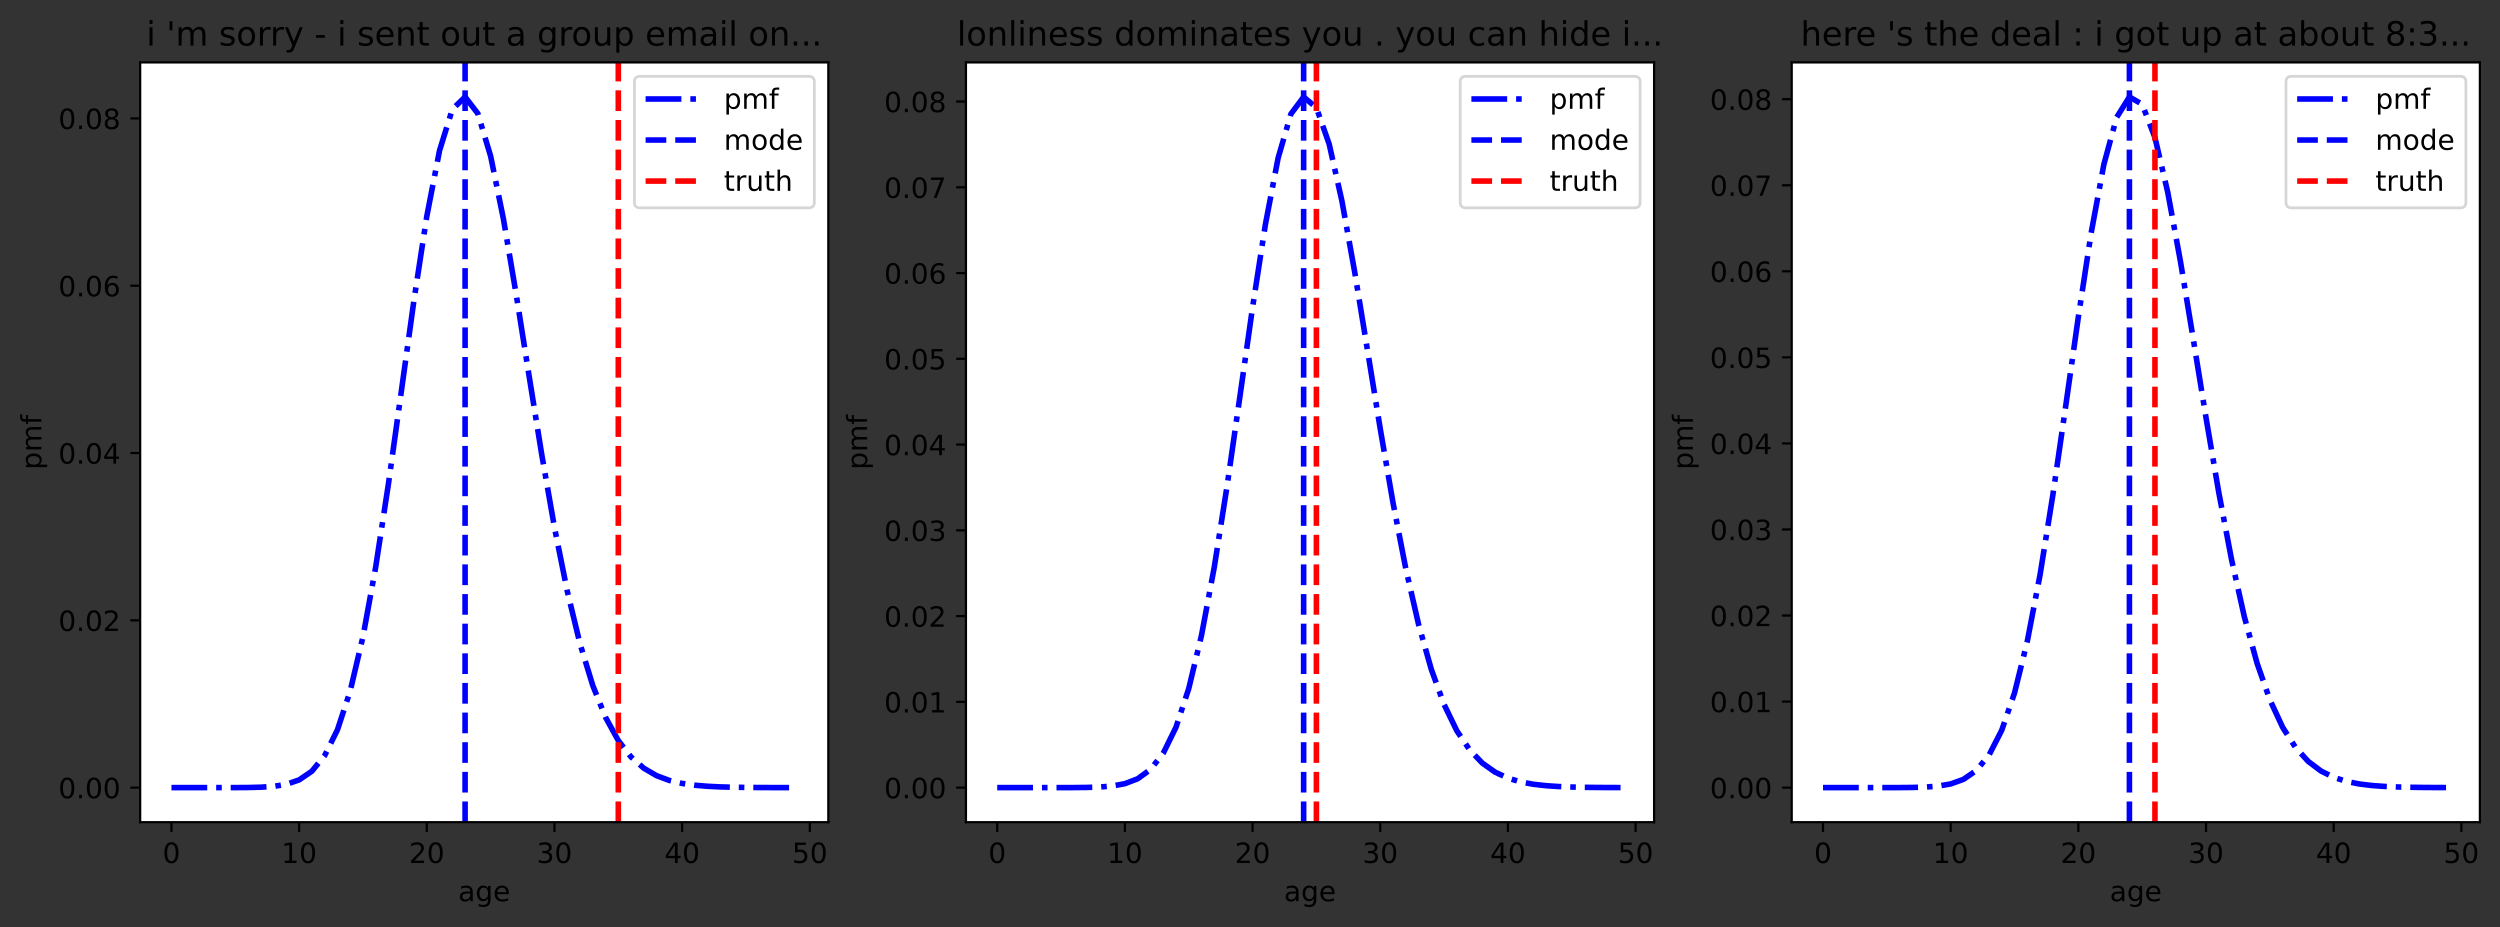 <?xml version="1.0" encoding="utf-8" standalone="no"?>
<!DOCTYPE svg PUBLIC "-//W3C//DTD SVG 1.1//EN"
  "http://www.w3.org/Graphics/SVG/1.1/DTD/svg11.dtd">
<!-- Created with matplotlib (https://matplotlib.org/) -->
<svg height="331.674pt" version="1.1" viewBox="0 0 894.344 331.674" width="894.344pt" xmlns="http://www.w3.org/2000/svg" xmlns:xlink="http://www.w3.org/1999/xlink">
 <rect x="0" y="0" width="894.344" height="331.674" fill="#333333" stroke="none"/>
 <defs>
  <style type="text/css">*{stroke-linecap:butt;stroke-linejoin:round;}</style>
 </defs>
 <g id="figure_1">
  <g id="patch_1">
   <path d="M 0 331.674 
L 894.344 331.674 
L 894.344 0 
L 0 0 
z
" style="fill:none;"/>
  </g>
  <g id="axes_1">
   <g id="patch_2">
    <path d="M 50.144 294.118 
L 296.32 294.118 
L 296.32 22.318 
L 50.144 22.318 
z
" style="fill:#ffffff;"/>
   </g>
   <g id="matplotlib.axis_1">
    <g id="xtick_1">
     <g id="line2d_1">
      <defs>
       <path d="M 0 0 
L 0 3.5 
" id="mcc0b5fa1da" style="stroke:#000000;stroke-width:0.8;"/>
      </defs>
      <g>
       <use style="stroke:#000000;stroke-width:0.8;" x="61.334" xlink:href="#mcc0b5fa1da" y="294.118"/>
      </g>
     </g>
     <g id="text_1">
      <!-- 0 -->
      <g transform="translate(58.152 308.717)scale(0.1 -0.1)">
       <defs>
        <path d="M 31.781 66.406 
Q 24.172 66.406 20.328 58.906 
Q 16.5 51.422 16.5 36.375 
Q 16.5 21.391 20.328 13.891 
Q 24.172 6.391 31.781 6.391 
Q 39.453 6.391 43.281 13.891 
Q 47.125 21.391 47.125 36.375 
Q 47.125 51.422 43.281 58.906 
Q 39.453 66.406 31.781 66.406 
z
M 31.781 74.219 
Q 44.047 74.219 50.516 64.516 
Q 56.984 54.828 56.984 36.375 
Q 56.984 17.969 50.516 8.266 
Q 44.047 -1.422 31.781 -1.422 
Q 19.531 -1.422 13.062 8.266 
Q 6.594 17.969 6.594 36.375 
Q 6.594 54.828 13.062 64.516 
Q 19.531 74.219 31.781 74.219 
z
" id="DejaVuSans-48"/>
       </defs>
       <use xlink:href="#DejaVuSans-48"/>
      </g>
     </g>
    </g>
    <g id="xtick_2">
     <g id="line2d_2">
      <g>
       <use style="stroke:#000000;stroke-width:0.8;" x="107.006" xlink:href="#mcc0b5fa1da" y="294.118"/>
      </g>
     </g>
     <g id="text_2">
      <!-- 10 -->
      <g transform="translate(100.644 308.717)scale(0.1 -0.1)">
       <defs>
        <path d="M 12.406 8.297 
L 28.516 8.297 
L 28.516 63.922 
L 10.984 60.406 
L 10.984 69.391 
L 28.422 72.906 
L 38.281 72.906 
L 38.281 8.297 
L 54.391 8.297 
L 54.391 0 
L 12.406 0 
z
" id="DejaVuSans-49"/>
       </defs>
       <use xlink:href="#DejaVuSans-49"/>
       <use x="63.623" xlink:href="#DejaVuSans-48"/>
      </g>
     </g>
    </g>
    <g id="xtick_3">
     <g id="line2d_3">
      <g>
       <use style="stroke:#000000;stroke-width:0.8;" x="152.679" xlink:href="#mcc0b5fa1da" y="294.118"/>
      </g>
     </g>
     <g id="text_3">
      <!-- 20 -->
      <g transform="translate(146.317 308.717)scale(0.1 -0.1)">
       <defs>
        <path d="M 19.188 8.297 
L 53.609 8.297 
L 53.609 0 
L 7.328 0 
L 7.328 8.297 
Q 12.938 14.109 22.625 23.891 
Q 32.328 33.688 34.812 36.531 
Q 39.547 41.844 41.422 45.531 
Q 43.312 49.219 43.312 52.781 
Q 43.312 58.594 39.234 62.25 
Q 35.156 65.922 28.609 65.922 
Q 23.969 65.922 18.812 64.312 
Q 13.672 62.703 7.812 59.422 
L 7.812 69.391 
Q 13.766 71.781 18.938 73 
Q 24.125 74.219 28.422 74.219 
Q 39.75 74.219 46.484 68.547 
Q 53.219 62.891 53.219 53.422 
Q 53.219 48.922 51.531 44.891 
Q 49.859 40.875 45.406 35.406 
Q 44.188 33.984 37.641 27.219 
Q 31.109 20.453 19.188 8.297 
z
" id="DejaVuSans-50"/>
       </defs>
       <use xlink:href="#DejaVuSans-50"/>
       <use x="63.623" xlink:href="#DejaVuSans-48"/>
      </g>
     </g>
    </g>
    <g id="xtick_4">
     <g id="line2d_4">
      <g>
       <use style="stroke:#000000;stroke-width:0.8;" x="198.352" xlink:href="#mcc0b5fa1da" y="294.118"/>
      </g>
     </g>
     <g id="text_4">
      <!-- 30 -->
      <g transform="translate(191.99 308.717)scale(0.1 -0.1)">
       <defs>
        <path d="M 40.578 39.312 
Q 47.656 37.797 51.625 33 
Q 55.609 28.219 55.609 21.188 
Q 55.609 10.406 48.188 4.484 
Q 40.766 -1.422 27.094 -1.422 
Q 22.516 -1.422 17.656 -0.516 
Q 12.797 0.391 7.625 2.203 
L 7.625 11.719 
Q 11.719 9.328 16.594 8.109 
Q 21.484 6.891 26.812 6.891 
Q 36.078 6.891 40.938 10.547 
Q 45.797 14.203 45.797 21.188 
Q 45.797 27.641 41.281 31.266 
Q 36.766 34.906 28.719 34.906 
L 20.219 34.906 
L 20.219 43.016 
L 29.109 43.016 
Q 36.375 43.016 40.234 45.922 
Q 44.094 48.828 44.094 54.297 
Q 44.094 59.906 40.109 62.906 
Q 36.141 65.922 28.719 65.922 
Q 24.656 65.922 20.016 65.031 
Q 15.375 64.156 9.812 62.312 
L 9.812 71.094 
Q 15.438 72.656 20.344 73.438 
Q 25.25 74.219 29.594 74.219 
Q 40.828 74.219 47.359 69.109 
Q 53.906 64.016 53.906 55.328 
Q 53.906 49.266 50.438 45.094 
Q 46.969 40.922 40.578 39.312 
z
" id="DejaVuSans-51"/>
       </defs>
       <use xlink:href="#DejaVuSans-51"/>
       <use x="63.623" xlink:href="#DejaVuSans-48"/>
      </g>
     </g>
    </g>
    <g id="xtick_5">
     <g id="line2d_5">
      <g>
       <use style="stroke:#000000;stroke-width:0.8;" x="244.025" xlink:href="#mcc0b5fa1da" y="294.118"/>
      </g>
     </g>
     <g id="text_5">
      <!-- 40 -->
      <g transform="translate(237.662 308.717)scale(0.1 -0.1)">
       <defs>
        <path d="M 37.797 64.312 
L 12.891 25.391 
L 37.797 25.391 
z
M 35.203 72.906 
L 47.609 72.906 
L 47.609 25.391 
L 58.016 25.391 
L 58.016 17.188 
L 47.609 17.188 
L 47.609 0 
L 37.797 0 
L 37.797 17.188 
L 4.891 17.188 
L 4.891 26.703 
z
" id="DejaVuSans-52"/>
       </defs>
       <use xlink:href="#DejaVuSans-52"/>
       <use x="63.623" xlink:href="#DejaVuSans-48"/>
      </g>
     </g>
    </g>
    <g id="xtick_6">
     <g id="line2d_6">
      <g>
       <use style="stroke:#000000;stroke-width:0.8;" x="289.698" xlink:href="#mcc0b5fa1da" y="294.118"/>
      </g>
     </g>
     <g id="text_6">
      <!-- 50 -->
      <g transform="translate(283.335 308.717)scale(0.1 -0.1)">
       <defs>
        <path d="M 10.797 72.906 
L 49.516 72.906 
L 49.516 64.594 
L 19.828 64.594 
L 19.828 46.734 
Q 21.969 47.469 24.109 47.828 
Q 26.266 48.188 28.422 48.188 
Q 40.625 48.188 47.75 41.5 
Q 54.891 34.812 54.891 23.391 
Q 54.891 11.625 47.562 5.094 
Q 40.234 -1.422 26.906 -1.422 
Q 22.312 -1.422 17.547 -0.641 
Q 12.797 0.141 7.719 1.703 
L 7.719 11.625 
Q 12.109 9.234 16.797 8.062 
Q 21.484 6.891 26.703 6.891 
Q 35.156 6.891 40.078 11.328 
Q 45.016 15.766 45.016 23.391 
Q 45.016 31 40.078 35.438 
Q 35.156 39.891 26.703 39.891 
Q 22.75 39.891 18.812 39.016 
Q 14.891 38.141 10.797 36.281 
z
" id="DejaVuSans-53"/>
       </defs>
       <use xlink:href="#DejaVuSans-53"/>
       <use x="63.623" xlink:href="#DejaVuSans-48"/>
      </g>
     </g>
    </g>
    <g id="text_7">
     <!-- age -->
     <g transform="translate(163.917 322.395)scale(0.1 -0.1)">
      <defs>
       <path d="M 34.281 27.484 
Q 23.391 27.484 19.188 25 
Q 14.984 22.516 14.984 16.5 
Q 14.984 11.719 18.141 8.906 
Q 21.297 6.109 26.703 6.109 
Q 34.188 6.109 38.703 11.406 
Q 43.219 16.703 43.219 25.484 
L 43.219 27.484 
z
M 52.203 31.203 
L 52.203 0 
L 43.219 0 
L 43.219 8.297 
Q 40.141 3.328 35.547 0.953 
Q 30.953 -1.422 24.312 -1.422 
Q 15.922 -1.422 10.953 3.297 
Q 6 8.016 6 15.922 
Q 6 25.141 12.172 29.828 
Q 18.359 34.516 30.609 34.516 
L 43.219 34.516 
L 43.219 35.406 
Q 43.219 41.609 39.141 45 
Q 35.062 48.391 27.688 48.391 
Q 23 48.391 18.547 47.266 
Q 14.109 46.141 10.016 43.891 
L 10.016 52.203 
Q 14.938 54.109 19.578 55.047 
Q 24.219 56 28.609 56 
Q 40.484 56 46.344 49.844 
Q 52.203 43.703 52.203 31.203 
z
" id="DejaVuSans-97"/>
       <path d="M 45.406 27.984 
Q 45.406 37.75 41.375 43.109 
Q 37.359 48.484 30.078 48.484 
Q 22.859 48.484 18.828 43.109 
Q 14.797 37.75 14.797 27.984 
Q 14.797 18.266 18.828 12.891 
Q 22.859 7.516 30.078 7.516 
Q 37.359 7.516 41.375 12.891 
Q 45.406 18.266 45.406 27.984 
z
M 54.391 6.781 
Q 54.391 -7.172 48.188 -13.984 
Q 42 -20.797 29.203 -20.797 
Q 24.469 -20.797 20.266 -20.094 
Q 16.062 -19.391 12.109 -17.922 
L 12.109 -9.188 
Q 16.062 -11.328 19.922 -12.344 
Q 23.781 -13.375 27.781 -13.375 
Q 36.625 -13.375 41.016 -8.766 
Q 45.406 -4.156 45.406 5.172 
L 45.406 9.625 
Q 42.625 4.781 38.281 2.391 
Q 33.938 0 27.875 0 
Q 17.828 0 11.672 7.656 
Q 5.516 15.328 5.516 27.984 
Q 5.516 40.672 11.672 48.328 
Q 17.828 56 27.875 56 
Q 33.938 56 38.281 53.609 
Q 42.625 51.219 45.406 46.391 
L 45.406 54.688 
L 54.391 54.688 
z
" id="DejaVuSans-103"/>
       <path d="M 56.203 29.594 
L 56.203 25.203 
L 14.891 25.203 
Q 15.484 15.922 20.484 11.062 
Q 25.484 6.203 34.422 6.203 
Q 39.594 6.203 44.453 7.469 
Q 49.312 8.734 54.109 11.281 
L 54.109 2.781 
Q 49.266 0.734 44.188 -0.344 
Q 39.109 -1.422 33.891 -1.422 
Q 20.797 -1.422 13.156 6.188 
Q 5.516 13.812 5.516 26.812 
Q 5.516 40.234 12.766 48.109 
Q 20.016 56 32.328 56 
Q 43.359 56 49.781 48.891 
Q 56.203 41.797 56.203 29.594 
z
M 47.219 32.234 
Q 47.125 39.594 43.094 43.984 
Q 39.062 48.391 32.422 48.391 
Q 24.906 48.391 20.391 44.141 
Q 15.875 39.891 15.188 32.172 
z
" id="DejaVuSans-101"/>
      </defs>
      <use xlink:href="#DejaVuSans-97"/>
      <use x="61.279" xlink:href="#DejaVuSans-103"/>
      <use x="124.756" xlink:href="#DejaVuSans-101"/>
     </g>
    </g>
   </g>
   <g id="matplotlib.axis_2">
    <g id="ytick_1">
     <g id="line2d_7">
      <defs>
       <path d="M 0 0 
L -3.5 0 
" id="m6f238fc1c6" style="stroke:#000000;stroke-width:0.8;"/>
      </defs>
      <g>
       <use style="stroke:#000000;stroke-width:0.8;" x="50.144" xlink:href="#m6f238fc1c6" y="281.764"/>
      </g>
     </g>
     <g id="text_8">
      <!-- 0.00 -->
      <g transform="translate(20.878 285.563)scale(0.1 -0.1)">
       <defs>
        <path d="M 10.688 12.406 
L 21 12.406 
L 21 0 
L 10.688 0 
z
" id="DejaVuSans-46"/>
       </defs>
       <use xlink:href="#DejaVuSans-48"/>
       <use x="63.623" xlink:href="#DejaVuSans-46"/>
       <use x="95.41" xlink:href="#DejaVuSans-48"/>
       <use x="159.033" xlink:href="#DejaVuSans-48"/>
      </g>
     </g>
    </g>
    <g id="ytick_2">
     <g id="line2d_8">
      <g>
       <use style="stroke:#000000;stroke-width:0.8;" x="50.144" xlink:href="#m6f238fc1c6" y="221.913"/>
      </g>
     </g>
     <g id="text_9">
      <!-- 0.02 -->
      <g transform="translate(20.878 225.713)scale(0.1 -0.1)">
       <use xlink:href="#DejaVuSans-48"/>
       <use x="63.623" xlink:href="#DejaVuSans-46"/>
       <use x="95.41" xlink:href="#DejaVuSans-48"/>
       <use x="159.033" xlink:href="#DejaVuSans-50"/>
      </g>
     </g>
    </g>
    <g id="ytick_3">
     <g id="line2d_9">
      <g>
       <use style="stroke:#000000;stroke-width:0.8;" x="50.144" xlink:href="#m6f238fc1c6" y="162.063"/>
      </g>
     </g>
     <g id="text_10">
      <!-- 0.04 -->
      <g transform="translate(20.878 165.863)scale(0.1 -0.1)">
       <use xlink:href="#DejaVuSans-48"/>
       <use x="63.623" xlink:href="#DejaVuSans-46"/>
       <use x="95.41" xlink:href="#DejaVuSans-48"/>
       <use x="159.033" xlink:href="#DejaVuSans-52"/>
      </g>
     </g>
    </g>
    <g id="ytick_4">
     <g id="line2d_10">
      <g>
       <use style="stroke:#000000;stroke-width:0.8;" x="50.144" xlink:href="#m6f238fc1c6" y="102.213"/>
      </g>
     </g>
     <g id="text_11">
      <!-- 0.06 -->
      <g transform="translate(20.878 106.012)scale(0.1 -0.1)">
       <defs>
        <path d="M 33.016 40.375 
Q 26.375 40.375 22.484 35.828 
Q 18.609 31.297 18.609 23.391 
Q 18.609 15.531 22.484 10.953 
Q 26.375 6.391 33.016 6.391 
Q 39.656 6.391 43.531 10.953 
Q 47.406 15.531 47.406 23.391 
Q 47.406 31.297 43.531 35.828 
Q 39.656 40.375 33.016 40.375 
z
M 52.594 71.297 
L 52.594 62.312 
Q 48.875 64.062 45.094 64.984 
Q 41.312 65.922 37.594 65.922 
Q 27.828 65.922 22.672 59.328 
Q 17.531 52.734 16.797 39.406 
Q 19.672 43.656 24.016 45.922 
Q 28.375 48.188 33.594 48.188 
Q 44.578 48.188 50.953 41.516 
Q 57.328 34.859 57.328 23.391 
Q 57.328 12.156 50.688 5.359 
Q 44.047 -1.422 33.016 -1.422 
Q 20.359 -1.422 13.672 8.266 
Q 6.984 17.969 6.984 36.375 
Q 6.984 53.656 15.188 63.938 
Q 23.391 74.219 37.203 74.219 
Q 40.922 74.219 44.703 73.484 
Q 48.484 72.75 52.594 71.297 
z
" id="DejaVuSans-54"/>
       </defs>
       <use xlink:href="#DejaVuSans-48"/>
       <use x="63.623" xlink:href="#DejaVuSans-46"/>
       <use x="95.41" xlink:href="#DejaVuSans-48"/>
       <use x="159.033" xlink:href="#DejaVuSans-54"/>
      </g>
     </g>
    </g>
    <g id="ytick_5">
     <g id="line2d_11">
      <g>
       <use style="stroke:#000000;stroke-width:0.8;" x="50.144" xlink:href="#m6f238fc1c6" y="42.363"/>
      </g>
     </g>
     <g id="text_12">
      <!-- 0.08 -->
      <g transform="translate(20.878 46.162)scale(0.1 -0.1)">
       <defs>
        <path d="M 31.781 34.625 
Q 24.75 34.625 20.719 30.859 
Q 16.703 27.094 16.703 20.516 
Q 16.703 13.922 20.719 10.156 
Q 24.75 6.391 31.781 6.391 
Q 38.812 6.391 42.859 10.172 
Q 46.922 13.969 46.922 20.516 
Q 46.922 27.094 42.891 30.859 
Q 38.875 34.625 31.781 34.625 
z
M 21.922 38.812 
Q 15.578 40.375 12.031 44.719 
Q 8.5 49.078 8.5 55.328 
Q 8.5 64.062 14.719 69.141 
Q 20.953 74.219 31.781 74.219 
Q 42.672 74.219 48.875 69.141 
Q 55.078 64.062 55.078 55.328 
Q 55.078 49.078 51.531 44.719 
Q 48 40.375 41.703 38.812 
Q 48.828 37.156 52.797 32.312 
Q 56.781 27.484 56.781 20.516 
Q 56.781 9.906 50.312 4.234 
Q 43.844 -1.422 31.781 -1.422 
Q 19.734 -1.422 13.25 4.234 
Q 6.781 9.906 6.781 20.516 
Q 6.781 27.484 10.781 32.312 
Q 14.797 37.156 21.922 38.812 
z
M 18.312 54.391 
Q 18.312 48.734 21.844 45.562 
Q 25.391 42.391 31.781 42.391 
Q 38.141 42.391 41.719 45.562 
Q 45.312 48.734 45.312 54.391 
Q 45.312 60.062 41.719 63.234 
Q 38.141 66.406 31.781 66.406 
Q 25.391 66.406 21.844 63.234 
Q 18.312 60.062 18.312 54.391 
z
" id="DejaVuSans-56"/>
       </defs>
       <use xlink:href="#DejaVuSans-48"/>
       <use x="63.623" xlink:href="#DejaVuSans-46"/>
       <use x="95.41" xlink:href="#DejaVuSans-48"/>
       <use x="159.033" xlink:href="#DejaVuSans-56"/>
      </g>
     </g>
    </g>
    <g id="text_13">
     <!-- pmf -->
     <g transform="translate(14.798 168.023)rotate(-90)scale(0.1 -0.1)">
      <defs>
       <path d="M 18.109 8.203 
L 18.109 -20.797 
L 9.078 -20.797 
L 9.078 54.688 
L 18.109 54.688 
L 18.109 46.391 
Q 20.953 51.266 25.266 53.625 
Q 29.594 56 35.594 56 
Q 45.562 56 51.781 48.094 
Q 58.016 40.188 58.016 27.297 
Q 58.016 14.406 51.781 6.484 
Q 45.562 -1.422 35.594 -1.422 
Q 29.594 -1.422 25.266 0.953 
Q 20.953 3.328 18.109 8.203 
z
M 48.688 27.297 
Q 48.688 37.203 44.609 42.844 
Q 40.531 48.484 33.406 48.484 
Q 26.266 48.484 22.188 42.844 
Q 18.109 37.203 18.109 27.297 
Q 18.109 17.391 22.188 11.75 
Q 26.266 6.109 33.406 6.109 
Q 40.531 6.109 44.609 11.75 
Q 48.688 17.391 48.688 27.297 
z
" id="DejaVuSans-112"/>
       <path d="M 52 44.188 
Q 55.375 50.25 60.062 53.125 
Q 64.75 56 71.094 56 
Q 79.641 56 84.281 50.016 
Q 88.922 44.047 88.922 33.016 
L 88.922 0 
L 79.891 0 
L 79.891 32.719 
Q 79.891 40.578 77.094 44.375 
Q 74.312 48.188 68.609 48.188 
Q 61.625 48.188 57.562 43.547 
Q 53.516 38.922 53.516 30.906 
L 53.516 0 
L 44.484 0 
L 44.484 32.719 
Q 44.484 40.625 41.703 44.406 
Q 38.922 48.188 33.109 48.188 
Q 26.219 48.188 22.156 43.531 
Q 18.109 38.875 18.109 30.906 
L 18.109 0 
L 9.078 0 
L 9.078 54.688 
L 18.109 54.688 
L 18.109 46.188 
Q 21.188 51.219 25.484 53.609 
Q 29.781 56 35.688 56 
Q 41.656 56 45.828 52.969 
Q 50 49.953 52 44.188 
z
" id="DejaVuSans-109"/>
       <path d="M 37.109 75.984 
L 37.109 68.5 
L 28.516 68.5 
Q 23.688 68.5 21.797 66.547 
Q 19.922 64.594 19.922 59.516 
L 19.922 54.688 
L 34.719 54.688 
L 34.719 47.703 
L 19.922 47.703 
L 19.922 0 
L 10.891 0 
L 10.891 47.703 
L 2.297 47.703 
L 2.297 54.688 
L 10.891 54.688 
L 10.891 58.5 
Q 10.891 67.625 15.141 71.797 
Q 19.391 75.984 28.609 75.984 
z
" id="DejaVuSans-102"/>
      </defs>
      <use xlink:href="#DejaVuSans-112"/>
      <use x="63.477" xlink:href="#DejaVuSans-109"/>
      <use x="160.889" xlink:href="#DejaVuSans-102"/>
     </g>
    </g>
   </g>
   <g id="line2d_12">
    <path clip-path="url(#p7dd0cdf56f)" d="M 61.334 281.764 
L 65.901 281.764 
L 70.468 281.764 
L 75.035 281.763 
L 79.603 281.761 
L 84.17 281.752 
L 88.737 281.717 
L 93.305 281.609 
L 97.872 281.311 
L 102.439 280.585 
L 107.006 279.004 
L 111.574 275.889 
L 116.141 270.298 
L 120.708 261.107 
L 125.276 247.206 
L 129.843 227.806 
L 134.41 202.781 
L 138.977 172.951 
L 143.545 140.182 
L 148.112 107.239 
L 152.679 77.389 
L 157.246 53.83 
L 161.814 39.111 
L 166.381 34.673 
L 170.948 40.636 
L 175.516 55.866 
L 180.083 78.277 
L 184.65 105.254 
L 189.217 134.12 
L 193.785 162.525 
L 198.352 188.675 
L 202.919 211.435 
L 207.487 230.29 
L 212.054 245.232 
L 216.621 256.599 
L 221.188 264.924 
L 225.756 270.808 
L 230.323 274.829 
L 234.89 277.49 
L 239.458 279.197 
L 244.025 280.261 
L 248.592 280.905 
L 253.159 281.285 
L 257.727 281.503 
L 262.294 281.625 
L 266.861 281.691 
L 271.429 281.727 
L 275.996 281.745 
L 280.563 281.755 
L 285.13 281.759 
" style="fill:none;stroke:#0000ff;stroke-dasharray:12.8,3.2,2,3.2;stroke-dashoffset:0;stroke-width:2;"/>
   </g>
   <g id="line2d_13">
    <path clip-path="url(#p7dd0cdf56f)" d="M 166.381 294.118 
L 166.381 22.318 
" style="fill:none;stroke:#0000ff;stroke-dasharray:7.4,3.2;stroke-dashoffset:0;stroke-width:2;"/>
   </g>
   <g id="line2d_14">
    <path clip-path="url(#p7dd0cdf56f)" d="M 221.188 294.118 
L 221.188 22.318 
" style="fill:none;stroke:#ff0000;stroke-dasharray:7.4,3.2;stroke-dashoffset:0;stroke-width:2;"/>
   </g>
   <g id="patch_3">
    <path d="M 50.144 294.118 
L 50.144 22.318 
" style="fill:none;stroke:#000000;stroke-linecap:square;stroke-linejoin:miter;stroke-width:0.8;"/>
   </g>
   <g id="patch_4">
    <path d="M 296.32 294.118 
L 296.32 22.318 
" style="fill:none;stroke:#000000;stroke-linecap:square;stroke-linejoin:miter;stroke-width:0.8;"/>
   </g>
   <g id="patch_5">
    <path d="M 50.144 294.118 
L 296.32 294.118 
" style="fill:none;stroke:#000000;stroke-linecap:square;stroke-linejoin:miter;stroke-width:0.8;"/>
   </g>
   <g id="patch_6">
    <path d="M 50.144 22.318 
L 296.32 22.318 
" style="fill:none;stroke:#000000;stroke-linecap:square;stroke-linejoin:miter;stroke-width:0.8;"/>
   </g>
   <g id="text_14">
    <!-- i 'm sorry - i sent out a group email on... -->
    <g transform="translate(52.355 16.318)scale(0.12 -0.12)">
     <defs>
      <path d="M 9.422 54.688 
L 18.406 54.688 
L 18.406 0 
L 9.422 0 
z
M 9.422 75.984 
L 18.406 75.984 
L 18.406 64.594 
L 9.422 64.594 
z
" id="DejaVuSans-105"/>
      <path id="DejaVuSans-32"/>
      <path d="M 17.922 72.906 
L 17.922 45.797 
L 9.625 45.797 
L 9.625 72.906 
z
" id="DejaVuSans-39"/>
      <path d="M 44.281 53.078 
L 44.281 44.578 
Q 40.484 46.531 36.375 47.5 
Q 32.281 48.484 27.875 48.484 
Q 21.188 48.484 17.844 46.438 
Q 14.5 44.391 14.5 40.281 
Q 14.5 37.156 16.891 35.375 
Q 19.281 33.594 26.516 31.984 
L 29.594 31.297 
Q 39.156 29.25 43.188 25.516 
Q 47.219 21.781 47.219 15.094 
Q 47.219 7.469 41.188 3.016 
Q 35.156 -1.422 24.609 -1.422 
Q 20.219 -1.422 15.453 -0.562 
Q 10.688 0.297 5.422 2 
L 5.422 11.281 
Q 10.406 8.688 15.234 7.391 
Q 20.062 6.109 24.812 6.109 
Q 31.156 6.109 34.562 8.281 
Q 37.984 10.453 37.984 14.406 
Q 37.984 18.062 35.516 20.016 
Q 33.062 21.969 24.703 23.781 
L 21.578 24.516 
Q 13.234 26.266 9.516 29.906 
Q 5.812 33.547 5.812 39.891 
Q 5.812 47.609 11.281 51.797 
Q 16.75 56 26.812 56 
Q 31.781 56 36.172 55.266 
Q 40.578 54.547 44.281 53.078 
z
" id="DejaVuSans-115"/>
      <path d="M 30.609 48.391 
Q 23.391 48.391 19.188 42.75 
Q 14.984 37.109 14.984 27.297 
Q 14.984 17.484 19.156 11.844 
Q 23.344 6.203 30.609 6.203 
Q 37.797 6.203 41.984 11.859 
Q 46.188 17.531 46.188 27.297 
Q 46.188 37.016 41.984 42.703 
Q 37.797 48.391 30.609 48.391 
z
M 30.609 56 
Q 42.328 56 49.016 48.375 
Q 55.719 40.766 55.719 27.297 
Q 55.719 13.875 49.016 6.219 
Q 42.328 -1.422 30.609 -1.422 
Q 18.844 -1.422 12.172 6.219 
Q 5.516 13.875 5.516 27.297 
Q 5.516 40.766 12.172 48.375 
Q 18.844 56 30.609 56 
z
" id="DejaVuSans-111"/>
      <path d="M 41.109 46.297 
Q 39.594 47.172 37.812 47.578 
Q 36.031 48 33.891 48 
Q 26.266 48 22.188 43.047 
Q 18.109 38.094 18.109 28.812 
L 18.109 0 
L 9.078 0 
L 9.078 54.688 
L 18.109 54.688 
L 18.109 46.188 
Q 20.953 51.172 25.484 53.578 
Q 30.031 56 36.531 56 
Q 37.453 56 38.578 55.875 
Q 39.703 55.766 41.062 55.516 
z
" id="DejaVuSans-114"/>
      <path d="M 32.172 -5.078 
Q 28.375 -14.844 24.75 -17.812 
Q 21.141 -20.797 15.094 -20.797 
L 7.906 -20.797 
L 7.906 -13.281 
L 13.188 -13.281 
Q 16.891 -13.281 18.938 -11.516 
Q 21 -9.766 23.484 -3.219 
L 25.094 0.875 
L 2.984 54.688 
L 12.5 54.688 
L 29.594 11.922 
L 46.688 54.688 
L 56.203 54.688 
z
" id="DejaVuSans-121"/>
      <path d="M 4.891 31.391 
L 31.203 31.391 
L 31.203 23.391 
L 4.891 23.391 
z
" id="DejaVuSans-45"/>
      <path d="M 54.891 33.016 
L 54.891 0 
L 45.906 0 
L 45.906 32.719 
Q 45.906 40.484 42.875 44.328 
Q 39.844 48.188 33.797 48.188 
Q 26.516 48.188 22.312 43.547 
Q 18.109 38.922 18.109 30.906 
L 18.109 0 
L 9.078 0 
L 9.078 54.688 
L 18.109 54.688 
L 18.109 46.188 
Q 21.344 51.125 25.703 53.562 
Q 30.078 56 35.797 56 
Q 45.219 56 50.047 50.172 
Q 54.891 44.344 54.891 33.016 
z
" id="DejaVuSans-110"/>
      <path d="M 18.312 70.219 
L 18.312 54.688 
L 36.812 54.688 
L 36.812 47.703 
L 18.312 47.703 
L 18.312 18.016 
Q 18.312 11.328 20.141 9.422 
Q 21.969 7.516 27.594 7.516 
L 36.812 7.516 
L 36.812 0 
L 27.594 0 
Q 17.188 0 13.234 3.875 
Q 9.281 7.766 9.281 18.016 
L 9.281 47.703 
L 2.688 47.703 
L 2.688 54.688 
L 9.281 54.688 
L 9.281 70.219 
z
" id="DejaVuSans-116"/>
      <path d="M 8.5 21.578 
L 8.5 54.688 
L 17.484 54.688 
L 17.484 21.922 
Q 17.484 14.156 20.5 10.266 
Q 23.531 6.391 29.594 6.391 
Q 36.859 6.391 41.078 11.031 
Q 45.312 15.672 45.312 23.688 
L 45.312 54.688 
L 54.297 54.688 
L 54.297 0 
L 45.312 0 
L 45.312 8.406 
Q 42.047 3.422 37.719 1 
Q 33.406 -1.422 27.688 -1.422 
Q 18.266 -1.422 13.375 4.438 
Q 8.5 10.297 8.5 21.578 
z
M 31.109 56 
z
" id="DejaVuSans-117"/>
      <path d="M 9.422 75.984 
L 18.406 75.984 
L 18.406 0 
L 9.422 0 
z
" id="DejaVuSans-108"/>
     </defs>
     <use xlink:href="#DejaVuSans-105"/>
     <use x="27.783" xlink:href="#DejaVuSans-32"/>
     <use x="59.57" xlink:href="#DejaVuSans-39"/>
     <use x="87.061" xlink:href="#DejaVuSans-109"/>
     <use x="184.473" xlink:href="#DejaVuSans-32"/>
     <use x="216.26" xlink:href="#DejaVuSans-115"/>
     <use x="268.359" xlink:href="#DejaVuSans-111"/>
     <use x="329.541" xlink:href="#DejaVuSans-114"/>
     <use x="368.904" xlink:href="#DejaVuSans-114"/>
     <use x="410.018" xlink:href="#DejaVuSans-121"/>
     <use x="469.197" xlink:href="#DejaVuSans-32"/>
     <use x="500.984" xlink:href="#DejaVuSans-45"/>
     <use x="537.068" xlink:href="#DejaVuSans-32"/>
     <use x="568.855" xlink:href="#DejaVuSans-105"/>
     <use x="596.639" xlink:href="#DejaVuSans-32"/>
     <use x="628.426" xlink:href="#DejaVuSans-115"/>
     <use x="680.525" xlink:href="#DejaVuSans-101"/>
     <use x="742.049" xlink:href="#DejaVuSans-110"/>
     <use x="805.428" xlink:href="#DejaVuSans-116"/>
     <use x="844.637" xlink:href="#DejaVuSans-32"/>
     <use x="876.424" xlink:href="#DejaVuSans-111"/>
     <use x="937.605" xlink:href="#DejaVuSans-117"/>
     <use x="1000.984" xlink:href="#DejaVuSans-116"/>
     <use x="1040.193" xlink:href="#DejaVuSans-32"/>
     <use x="1071.98" xlink:href="#DejaVuSans-97"/>
     <use x="1133.26" xlink:href="#DejaVuSans-32"/>
     <use x="1165.047" xlink:href="#DejaVuSans-103"/>
     <use x="1228.523" xlink:href="#DejaVuSans-114"/>
     <use x="1267.387" xlink:href="#DejaVuSans-111"/>
     <use x="1328.568" xlink:href="#DejaVuSans-117"/>
     <use x="1391.947" xlink:href="#DejaVuSans-112"/>
     <use x="1455.424" xlink:href="#DejaVuSans-32"/>
     <use x="1487.211" xlink:href="#DejaVuSans-101"/>
     <use x="1548.734" xlink:href="#DejaVuSans-109"/>
     <use x="1646.146" xlink:href="#DejaVuSans-97"/>
     <use x="1707.426" xlink:href="#DejaVuSans-105"/>
     <use x="1735.209" xlink:href="#DejaVuSans-108"/>
     <use x="1762.992" xlink:href="#DejaVuSans-32"/>
     <use x="1794.779" xlink:href="#DejaVuSans-111"/>
     <use x="1855.961" xlink:href="#DejaVuSans-110"/>
     <use x="1919.34" xlink:href="#DejaVuSans-46"/>
     <use x="1951.127" xlink:href="#DejaVuSans-46"/>
     <use x="1982.914" xlink:href="#DejaVuSans-46"/>
    </g>
   </g>
   <g id="legend_1">
    <g id="patch_7">
     <path d="M 228.959 74.353 
L 289.32 74.353 
Q 291.32 74.353 291.32 72.353 
L 291.32 29.318 
Q 291.32 27.318 289.32 27.318 
L 228.959 27.318 
Q 226.959 27.318 226.959 29.318 
L 226.959 72.353 
Q 226.959 74.353 228.959 74.353 
z
" style="fill:#ffffff;opacity:0.8;stroke:#cccccc;stroke-linejoin:miter;"/>
    </g>
    <g id="line2d_15">
     <path d="M 230.959 35.417 
L 250.959 35.417 
" style="fill:none;stroke:#0000ff;stroke-dasharray:12.8,3.2,2,3.2;stroke-dashoffset:0;stroke-width:2;"/>
    </g>
    <g id="line2d_16"/>
    <g id="text_15">
     <!-- pmf -->
     <g transform="translate(258.959 38.917)scale(0.1 -0.1)">
      <use xlink:href="#DejaVuSans-112"/>
      <use x="63.477" xlink:href="#DejaVuSans-109"/>
      <use x="160.889" xlink:href="#DejaVuSans-102"/>
     </g>
    </g>
    <g id="line2d_17">
     <path d="M 230.959 50.095 
L 250.959 50.095 
" style="fill:none;stroke:#0000ff;stroke-dasharray:7.4,3.2;stroke-dashoffset:0;stroke-width:2;"/>
    </g>
    <g id="line2d_18"/>
    <g id="text_16">
     <!-- mode -->
     <g transform="translate(258.959 53.595)scale(0.1 -0.1)">
      <defs>
       <path d="M 45.406 46.391 
L 45.406 75.984 
L 54.391 75.984 
L 54.391 0 
L 45.406 0 
L 45.406 8.203 
Q 42.578 3.328 38.25 0.953 
Q 33.938 -1.422 27.875 -1.422 
Q 17.969 -1.422 11.734 6.484 
Q 5.516 14.406 5.516 27.297 
Q 5.516 40.188 11.734 48.094 
Q 17.969 56 27.875 56 
Q 33.938 56 38.25 53.625 
Q 42.578 51.266 45.406 46.391 
z
M 14.797 27.297 
Q 14.797 17.391 18.875 11.75 
Q 22.953 6.109 30.078 6.109 
Q 37.203 6.109 41.297 11.75 
Q 45.406 17.391 45.406 27.297 
Q 45.406 37.203 41.297 42.844 
Q 37.203 48.484 30.078 48.484 
Q 22.953 48.484 18.875 42.844 
Q 14.797 37.203 14.797 27.297 
z
" id="DejaVuSans-100"/>
      </defs>
      <use xlink:href="#DejaVuSans-109"/>
      <use x="97.412" xlink:href="#DejaVuSans-111"/>
      <use x="158.594" xlink:href="#DejaVuSans-100"/>
      <use x="222.07" xlink:href="#DejaVuSans-101"/>
     </g>
    </g>
    <g id="line2d_19">
     <path d="M 230.959 64.773 
L 250.959 64.773 
" style="fill:none;stroke:#ff0000;stroke-dasharray:7.4,3.2;stroke-dashoffset:0;stroke-width:2;"/>
    </g>
    <g id="line2d_20"/>
    <g id="text_17">
     <!-- truth -->
     <g transform="translate(258.959 68.273)scale(0.1 -0.1)">
      <defs>
       <path d="M 54.891 33.016 
L 54.891 0 
L 45.906 0 
L 45.906 32.719 
Q 45.906 40.484 42.875 44.328 
Q 39.844 48.188 33.797 48.188 
Q 26.516 48.188 22.312 43.547 
Q 18.109 38.922 18.109 30.906 
L 18.109 0 
L 9.078 0 
L 9.078 75.984 
L 18.109 75.984 
L 18.109 46.188 
Q 21.344 51.125 25.703 53.562 
Q 30.078 56 35.797 56 
Q 45.219 56 50.047 50.172 
Q 54.891 44.344 54.891 33.016 
z
" id="DejaVuSans-104"/>
      </defs>
      <use xlink:href="#DejaVuSans-116"/>
      <use x="39.209" xlink:href="#DejaVuSans-114"/>
      <use x="80.322" xlink:href="#DejaVuSans-117"/>
      <use x="143.701" xlink:href="#DejaVuSans-116"/>
      <use x="182.91" xlink:href="#DejaVuSans-104"/>
     </g>
    </g>
   </g>
  </g>
  <g id="axes_2">
   <g id="patch_8">
    <path d="M 345.556 294.118 
L 591.732 294.118 
L 591.732 22.318 
L 345.556 22.318 
z
" style="fill:#ffffff;"/>
   </g>
   <g id="matplotlib.axis_3">
    <g id="xtick_7">
     <g id="line2d_21">
      <g>
       <use style="stroke:#000000;stroke-width:0.8;" x="356.745" xlink:href="#mcc0b5fa1da" y="294.118"/>
      </g>
     </g>
     <g id="text_18">
      <!-- 0 -->
      <g transform="translate(353.564 308.717)scale(0.1 -0.1)">
       <use xlink:href="#DejaVuSans-48"/>
      </g>
     </g>
    </g>
    <g id="xtick_8">
     <g id="line2d_22">
      <g>
       <use style="stroke:#000000;stroke-width:0.8;" x="402.418" xlink:href="#mcc0b5fa1da" y="294.118"/>
      </g>
     </g>
     <g id="text_19">
      <!-- 10 -->
      <g transform="translate(396.056 308.717)scale(0.1 -0.1)">
       <use xlink:href="#DejaVuSans-49"/>
       <use x="63.623" xlink:href="#DejaVuSans-48"/>
      </g>
     </g>
    </g>
    <g id="xtick_9">
     <g id="line2d_23">
      <g>
       <use style="stroke:#000000;stroke-width:0.8;" x="448.091" xlink:href="#mcc0b5fa1da" y="294.118"/>
      </g>
     </g>
     <g id="text_20">
      <!-- 20 -->
      <g transform="translate(441.728 308.717)scale(0.1 -0.1)">
       <use xlink:href="#DejaVuSans-50"/>
       <use x="63.623" xlink:href="#DejaVuSans-48"/>
      </g>
     </g>
    </g>
    <g id="xtick_10">
     <g id="line2d_24">
      <g>
       <use style="stroke:#000000;stroke-width:0.8;" x="493.764" xlink:href="#mcc0b5fa1da" y="294.118"/>
      </g>
     </g>
     <g id="text_21">
      <!-- 30 -->
      <g transform="translate(487.401 308.717)scale(0.1 -0.1)">
       <use xlink:href="#DejaVuSans-51"/>
       <use x="63.623" xlink:href="#DejaVuSans-48"/>
      </g>
     </g>
    </g>
    <g id="xtick_11">
     <g id="line2d_25">
      <g>
       <use style="stroke:#000000;stroke-width:0.8;" x="539.437" xlink:href="#mcc0b5fa1da" y="294.118"/>
      </g>
     </g>
     <g id="text_22">
      <!-- 40 -->
      <g transform="translate(533.074 308.717)scale(0.1 -0.1)">
       <use xlink:href="#DejaVuSans-52"/>
       <use x="63.623" xlink:href="#DejaVuSans-48"/>
      </g>
     </g>
    </g>
    <g id="xtick_12">
     <g id="line2d_26">
      <g>
       <use style="stroke:#000000;stroke-width:0.8;" x="585.109" xlink:href="#mcc0b5fa1da" y="294.118"/>
      </g>
     </g>
     <g id="text_23">
      <!-- 50 -->
      <g transform="translate(578.747 308.717)scale(0.1 -0.1)">
       <use xlink:href="#DejaVuSans-53"/>
       <use x="63.623" xlink:href="#DejaVuSans-48"/>
      </g>
     </g>
    </g>
    <g id="text_24">
     <!-- age -->
     <g transform="translate(459.329 322.395)scale(0.1 -0.1)">
      <use xlink:href="#DejaVuSans-97"/>
      <use x="61.279" xlink:href="#DejaVuSans-103"/>
      <use x="124.756" xlink:href="#DejaVuSans-101"/>
     </g>
    </g>
   </g>
   <g id="matplotlib.axis_4">
    <g id="ytick_6">
     <g id="line2d_27">
      <g>
       <use style="stroke:#000000;stroke-width:0.8;" x="345.556" xlink:href="#m6f238fc1c6" y="281.764"/>
      </g>
     </g>
     <g id="text_25">
      <!-- 0.00 -->
      <g transform="translate(316.29 285.563)scale(0.1 -0.1)">
       <use xlink:href="#DejaVuSans-48"/>
       <use x="63.623" xlink:href="#DejaVuSans-46"/>
       <use x="95.41" xlink:href="#DejaVuSans-48"/>
       <use x="159.033" xlink:href="#DejaVuSans-48"/>
      </g>
     </g>
    </g>
    <g id="ytick_7">
     <g id="line2d_28">
      <g>
       <use style="stroke:#000000;stroke-width:0.8;" x="345.556" xlink:href="#m6f238fc1c6" y="251.083"/>
      </g>
     </g>
     <g id="text_26">
      <!-- 0.01 -->
      <g transform="translate(316.29 254.882)scale(0.1 -0.1)">
       <use xlink:href="#DejaVuSans-48"/>
       <use x="63.623" xlink:href="#DejaVuSans-46"/>
       <use x="95.41" xlink:href="#DejaVuSans-48"/>
       <use x="159.033" xlink:href="#DejaVuSans-49"/>
      </g>
     </g>
    </g>
    <g id="ytick_8">
     <g id="line2d_29">
      <g>
       <use style="stroke:#000000;stroke-width:0.8;" x="345.556" xlink:href="#m6f238fc1c6" y="220.403"/>
      </g>
     </g>
     <g id="text_27">
      <!-- 0.02 -->
      <g transform="translate(316.29 224.202)scale(0.1 -0.1)">
       <use xlink:href="#DejaVuSans-48"/>
       <use x="63.623" xlink:href="#DejaVuSans-46"/>
       <use x="95.41" xlink:href="#DejaVuSans-48"/>
       <use x="159.033" xlink:href="#DejaVuSans-50"/>
      </g>
     </g>
    </g>
    <g id="ytick_9">
     <g id="line2d_30">
      <g>
       <use style="stroke:#000000;stroke-width:0.8;" x="345.556" xlink:href="#m6f238fc1c6" y="189.723"/>
      </g>
     </g>
     <g id="text_28">
      <!-- 0.03 -->
      <g transform="translate(316.29 193.522)scale(0.1 -0.1)">
       <use xlink:href="#DejaVuSans-48"/>
       <use x="63.623" xlink:href="#DejaVuSans-46"/>
       <use x="95.41" xlink:href="#DejaVuSans-48"/>
       <use x="159.033" xlink:href="#DejaVuSans-51"/>
      </g>
     </g>
    </g>
    <g id="ytick_10">
     <g id="line2d_31">
      <g>
       <use style="stroke:#000000;stroke-width:0.8;" x="345.556" xlink:href="#m6f238fc1c6" y="159.042"/>
      </g>
     </g>
     <g id="text_29">
      <!-- 0.04 -->
      <g transform="translate(316.29 162.842)scale(0.1 -0.1)">
       <use xlink:href="#DejaVuSans-48"/>
       <use x="63.623" xlink:href="#DejaVuSans-46"/>
       <use x="95.41" xlink:href="#DejaVuSans-48"/>
       <use x="159.033" xlink:href="#DejaVuSans-52"/>
      </g>
     </g>
    </g>
    <g id="ytick_11">
     <g id="line2d_32">
      <g>
       <use style="stroke:#000000;stroke-width:0.8;" x="345.556" xlink:href="#m6f238fc1c6" y="128.362"/>
      </g>
     </g>
     <g id="text_30">
      <!-- 0.05 -->
      <g transform="translate(316.29 132.161)scale(0.1 -0.1)">
       <use xlink:href="#DejaVuSans-48"/>
       <use x="63.623" xlink:href="#DejaVuSans-46"/>
       <use x="95.41" xlink:href="#DejaVuSans-48"/>
       <use x="159.033" xlink:href="#DejaVuSans-53"/>
      </g>
     </g>
    </g>
    <g id="ytick_12">
     <g id="line2d_33">
      <g>
       <use style="stroke:#000000;stroke-width:0.8;" x="345.556" xlink:href="#m6f238fc1c6" y="97.682"/>
      </g>
     </g>
     <g id="text_31">
      <!-- 0.06 -->
      <g transform="translate(316.29 101.481)scale(0.1 -0.1)">
       <use xlink:href="#DejaVuSans-48"/>
       <use x="63.623" xlink:href="#DejaVuSans-46"/>
       <use x="95.41" xlink:href="#DejaVuSans-48"/>
       <use x="159.033" xlink:href="#DejaVuSans-54"/>
      </g>
     </g>
    </g>
    <g id="ytick_13">
     <g id="line2d_34">
      <g>
       <use style="stroke:#000000;stroke-width:0.8;" x="345.556" xlink:href="#m6f238fc1c6" y="67.001"/>
      </g>
     </g>
     <g id="text_32">
      <!-- 0.07 -->
      <g transform="translate(316.29 70.801)scale(0.1 -0.1)">
       <defs>
        <path d="M 8.203 72.906 
L 55.078 72.906 
L 55.078 68.703 
L 28.609 0 
L 18.312 0 
L 43.219 64.594 
L 8.203 64.594 
z
" id="DejaVuSans-55"/>
       </defs>
       <use xlink:href="#DejaVuSans-48"/>
       <use x="63.623" xlink:href="#DejaVuSans-46"/>
       <use x="95.41" xlink:href="#DejaVuSans-48"/>
       <use x="159.033" xlink:href="#DejaVuSans-55"/>
      </g>
     </g>
    </g>
    <g id="ytick_14">
     <g id="line2d_35">
      <g>
       <use style="stroke:#000000;stroke-width:0.8;" x="345.556" xlink:href="#m6f238fc1c6" y="36.321"/>
      </g>
     </g>
     <g id="text_33">
      <!-- 0.08 -->
      <g transform="translate(316.29 40.12)scale(0.1 -0.1)">
       <use xlink:href="#DejaVuSans-48"/>
       <use x="63.623" xlink:href="#DejaVuSans-46"/>
       <use x="95.41" xlink:href="#DejaVuSans-48"/>
       <use x="159.033" xlink:href="#DejaVuSans-56"/>
      </g>
     </g>
    </g>
    <g id="text_34">
     <!-- pmf -->
     <g transform="translate(310.21 168.023)rotate(-90)scale(0.1 -0.1)">
      <use xlink:href="#DejaVuSans-112"/>
      <use x="63.477" xlink:href="#DejaVuSans-109"/>
      <use x="160.889" xlink:href="#DejaVuSans-102"/>
     </g>
    </g>
   </g>
   <g id="line2d_36">
    <path clip-path="url(#p8c4e6f8381)" d="M 356.745 281.764 
L 361.313 281.764 
L 365.88 281.764 
L 370.447 281.763 
L 375.014 281.763 
L 379.582 281.759 
L 384.149 281.744 
L 388.716 281.695 
L 393.284 281.553 
L 397.851 281.189 
L 402.418 280.349 
L 406.985 278.6 
L 411.553 275.276 
L 416.12 269.482 
L 420.687 260.176 
L 425.255 246.346 
L 429.822 227.289 
L 434.389 202.907 
L 438.956 173.954 
L 443.524 142.128 
L 448.091 109.948 
L 452.658 80.421 
L 457.226 56.544 
L 461.793 40.787 
L 466.36 34.673 
L 470.927 38.537 
L 475.495 51.549 
L 480.062 71.937 
L 484.629 97.348 
L 489.197 125.271 
L 493.764 153.392 
L 498.331 179.857 
L 502.898 203.395 
L 507.466 223.322 
L 512.033 239.464 
L 516.6 252.022 
L 521.167 261.433 
L 525.735 268.241 
L 530.302 273.006 
L 534.869 276.238 
L 539.437 278.364 
L 544.004 279.723 
L 548.571 280.568 
L 553.138 281.079 
L 557.706 281.381 
L 562.273 281.554 
L 566.84 281.652 
L 571.408 281.705 
L 575.975 281.734 
L 580.542 281.748 
" style="fill:none;stroke:#0000ff;stroke-dasharray:12.8,3.2,2,3.2;stroke-dashoffset:0;stroke-width:2;"/>
   </g>
   <g id="line2d_37">
    <path clip-path="url(#p8c4e6f8381)" d="M 466.36 294.118 
L 466.36 22.318 
" style="fill:none;stroke:#0000ff;stroke-dasharray:7.4,3.2;stroke-dashoffset:0;stroke-width:2;"/>
   </g>
   <g id="line2d_38">
    <path clip-path="url(#p8c4e6f8381)" d="M 470.927 294.118 
L 470.927 22.318 
" style="fill:none;stroke:#ff0000;stroke-dasharray:7.4,3.2;stroke-dashoffset:0;stroke-width:2;"/>
   </g>
   <g id="patch_9">
    <path d="M 345.556 294.118 
L 345.556 22.318 
" style="fill:none;stroke:#000000;stroke-linecap:square;stroke-linejoin:miter;stroke-width:0.8;"/>
   </g>
   <g id="patch_10">
    <path d="M 591.732 294.118 
L 591.732 22.318 
" style="fill:none;stroke:#000000;stroke-linecap:square;stroke-linejoin:miter;stroke-width:0.8;"/>
   </g>
   <g id="patch_11">
    <path d="M 345.556 294.118 
L 591.732 294.118 
" style="fill:none;stroke:#000000;stroke-linecap:square;stroke-linejoin:miter;stroke-width:0.8;"/>
   </g>
   <g id="patch_12">
    <path d="M 345.556 22.318 
L 591.732 22.318 
" style="fill:none;stroke:#000000;stroke-linecap:square;stroke-linejoin:miter;stroke-width:0.8;"/>
   </g>
   <g id="text_35">
    <!-- lonliness dominates you . you can hide i... -->
    <g transform="translate(342.342 16.318)scale(0.12 -0.12)">
     <defs>
      <path d="M 48.781 52.594 
L 48.781 44.188 
Q 44.969 46.297 41.141 47.344 
Q 37.312 48.391 33.406 48.391 
Q 24.656 48.391 19.812 42.844 
Q 14.984 37.312 14.984 27.297 
Q 14.984 17.281 19.812 11.734 
Q 24.656 6.203 33.406 6.203 
Q 37.312 6.203 41.141 7.25 
Q 44.969 8.297 48.781 10.406 
L 48.781 2.094 
Q 45.016 0.344 40.984 -0.531 
Q 36.969 -1.422 32.422 -1.422 
Q 20.062 -1.422 12.781 6.344 
Q 5.516 14.109 5.516 27.297 
Q 5.516 40.672 12.859 48.328 
Q 20.219 56 33.016 56 
Q 37.156 56 41.109 55.141 
Q 45.062 54.297 48.781 52.594 
z
" id="DejaVuSans-99"/>
     </defs>
     <use xlink:href="#DejaVuSans-108"/>
     <use x="27.783" xlink:href="#DejaVuSans-111"/>
     <use x="88.965" xlink:href="#DejaVuSans-110"/>
     <use x="152.344" xlink:href="#DejaVuSans-108"/>
     <use x="180.127" xlink:href="#DejaVuSans-105"/>
     <use x="207.91" xlink:href="#DejaVuSans-110"/>
     <use x="271.289" xlink:href="#DejaVuSans-101"/>
     <use x="332.812" xlink:href="#DejaVuSans-115"/>
     <use x="384.912" xlink:href="#DejaVuSans-115"/>
     <use x="437.012" xlink:href="#DejaVuSans-32"/>
     <use x="468.799" xlink:href="#DejaVuSans-100"/>
     <use x="532.275" xlink:href="#DejaVuSans-111"/>
     <use x="593.457" xlink:href="#DejaVuSans-109"/>
     <use x="690.869" xlink:href="#DejaVuSans-105"/>
     <use x="718.652" xlink:href="#DejaVuSans-110"/>
     <use x="782.031" xlink:href="#DejaVuSans-97"/>
     <use x="843.311" xlink:href="#DejaVuSans-116"/>
     <use x="882.52" xlink:href="#DejaVuSans-101"/>
     <use x="944.043" xlink:href="#DejaVuSans-115"/>
     <use x="996.143" xlink:href="#DejaVuSans-32"/>
     <use x="1027.93" xlink:href="#DejaVuSans-121"/>
     <use x="1087.109" xlink:href="#DejaVuSans-111"/>
     <use x="1148.291" xlink:href="#DejaVuSans-117"/>
     <use x="1211.67" xlink:href="#DejaVuSans-32"/>
     <use x="1243.457" xlink:href="#DejaVuSans-46"/>
     <use x="1275.244" xlink:href="#DejaVuSans-32"/>
     <use x="1307.031" xlink:href="#DejaVuSans-121"/>
     <use x="1366.211" xlink:href="#DejaVuSans-111"/>
     <use x="1427.393" xlink:href="#DejaVuSans-117"/>
     <use x="1490.771" xlink:href="#DejaVuSans-32"/>
     <use x="1522.559" xlink:href="#DejaVuSans-99"/>
     <use x="1577.539" xlink:href="#DejaVuSans-97"/>
     <use x="1638.818" xlink:href="#DejaVuSans-110"/>
     <use x="1702.197" xlink:href="#DejaVuSans-32"/>
     <use x="1733.984" xlink:href="#DejaVuSans-104"/>
     <use x="1797.363" xlink:href="#DejaVuSans-105"/>
     <use x="1825.146" xlink:href="#DejaVuSans-100"/>
     <use x="1888.623" xlink:href="#DejaVuSans-101"/>
     <use x="1950.146" xlink:href="#DejaVuSans-32"/>
     <use x="1981.934" xlink:href="#DejaVuSans-105"/>
     <use x="2009.717" xlink:href="#DejaVuSans-46"/>
     <use x="2041.504" xlink:href="#DejaVuSans-46"/>
     <use x="2073.291" xlink:href="#DejaVuSans-46"/>
    </g>
   </g>
   <g id="legend_2">
    <g id="patch_13">
     <path d="M 524.371 74.353 
L 584.732 74.353 
Q 586.732 74.353 586.732 72.353 
L 586.732 29.318 
Q 586.732 27.318 584.732 27.318 
L 524.371 27.318 
Q 522.371 27.318 522.371 29.318 
L 522.371 72.353 
Q 522.371 74.353 524.371 74.353 
z
" style="fill:#ffffff;opacity:0.8;stroke:#cccccc;stroke-linejoin:miter;"/>
    </g>
    <g id="line2d_39">
     <path d="M 526.371 35.417 
L 546.371 35.417 
" style="fill:none;stroke:#0000ff;stroke-dasharray:12.8,3.2,2,3.2;stroke-dashoffset:0;stroke-width:2;"/>
    </g>
    <g id="line2d_40"/>
    <g id="text_36">
     <!-- pmf -->
     <g transform="translate(554.371 38.917)scale(0.1 -0.1)">
      <use xlink:href="#DejaVuSans-112"/>
      <use x="63.477" xlink:href="#DejaVuSans-109"/>
      <use x="160.889" xlink:href="#DejaVuSans-102"/>
     </g>
    </g>
    <g id="line2d_41">
     <path d="M 526.371 50.095 
L 546.371 50.095 
" style="fill:none;stroke:#0000ff;stroke-dasharray:7.4,3.2;stroke-dashoffset:0;stroke-width:2;"/>
    </g>
    <g id="line2d_42"/>
    <g id="text_37">
     <!-- mode -->
     <g transform="translate(554.371 53.595)scale(0.1 -0.1)">
      <use xlink:href="#DejaVuSans-109"/>
      <use x="97.412" xlink:href="#DejaVuSans-111"/>
      <use x="158.594" xlink:href="#DejaVuSans-100"/>
      <use x="222.07" xlink:href="#DejaVuSans-101"/>
     </g>
    </g>
    <g id="line2d_43">
     <path d="M 526.371 64.773 
L 546.371 64.773 
" style="fill:none;stroke:#ff0000;stroke-dasharray:7.4,3.2;stroke-dashoffset:0;stroke-width:2;"/>
    </g>
    <g id="line2d_44"/>
    <g id="text_38">
     <!-- truth -->
     <g transform="translate(554.371 68.273)scale(0.1 -0.1)">
      <use xlink:href="#DejaVuSans-116"/>
      <use x="39.209" xlink:href="#DejaVuSans-114"/>
      <use x="80.322" xlink:href="#DejaVuSans-117"/>
      <use x="143.701" xlink:href="#DejaVuSans-116"/>
      <use x="182.91" xlink:href="#DejaVuSans-104"/>
     </g>
    </g>
   </g>
  </g>
  <g id="axes_3">
   <g id="patch_14">
    <path d="M 640.967 294.118 
L 887.144 294.118 
L 887.144 22.318 
L 640.967 22.318 
z
" style="fill:#ffffff;"/>
   </g>
   <g id="matplotlib.axis_5">
    <g id="xtick_13">
     <g id="line2d_45">
      <g>
       <use style="stroke:#000000;stroke-width:0.8;" x="652.157" xlink:href="#mcc0b5fa1da" y="294.118"/>
      </g>
     </g>
     <g id="text_39">
      <!-- 0 -->
      <g transform="translate(648.976 308.717)scale(0.1 -0.1)">
       <use xlink:href="#DejaVuSans-48"/>
      </g>
     </g>
    </g>
    <g id="xtick_14">
     <g id="line2d_46">
      <g>
       <use style="stroke:#000000;stroke-width:0.8;" x="697.83" xlink:href="#mcc0b5fa1da" y="294.118"/>
      </g>
     </g>
     <g id="text_40">
      <!-- 10 -->
      <g transform="translate(691.467 308.717)scale(0.1 -0.1)">
       <use xlink:href="#DejaVuSans-49"/>
       <use x="63.623" xlink:href="#DejaVuSans-48"/>
      </g>
     </g>
    </g>
    <g id="xtick_15">
     <g id="line2d_47">
      <g>
       <use style="stroke:#000000;stroke-width:0.8;" x="743.503" xlink:href="#mcc0b5fa1da" y="294.118"/>
      </g>
     </g>
     <g id="text_41">
      <!-- 20 -->
      <g transform="translate(737.14 308.717)scale(0.1 -0.1)">
       <use xlink:href="#DejaVuSans-50"/>
       <use x="63.623" xlink:href="#DejaVuSans-48"/>
      </g>
     </g>
    </g>
    <g id="xtick_16">
     <g id="line2d_48">
      <g>
       <use style="stroke:#000000;stroke-width:0.8;" x="789.176" xlink:href="#mcc0b5fa1da" y="294.118"/>
      </g>
     </g>
     <g id="text_42">
      <!-- 30 -->
      <g transform="translate(782.813 308.717)scale(0.1 -0.1)">
       <use xlink:href="#DejaVuSans-51"/>
       <use x="63.623" xlink:href="#DejaVuSans-48"/>
      </g>
     </g>
    </g>
    <g id="xtick_17">
     <g id="line2d_49">
      <g>
       <use style="stroke:#000000;stroke-width:0.8;" x="834.848" xlink:href="#mcc0b5fa1da" y="294.118"/>
      </g>
     </g>
     <g id="text_43">
      <!-- 40 -->
      <g transform="translate(828.486 308.717)scale(0.1 -0.1)">
       <use xlink:href="#DejaVuSans-52"/>
       <use x="63.623" xlink:href="#DejaVuSans-48"/>
      </g>
     </g>
    </g>
    <g id="xtick_18">
     <g id="line2d_50">
      <g>
       <use style="stroke:#000000;stroke-width:0.8;" x="880.521" xlink:href="#mcc0b5fa1da" y="294.118"/>
      </g>
     </g>
     <g id="text_44">
      <!-- 50 -->
      <g transform="translate(874.159 308.717)scale(0.1 -0.1)">
       <use xlink:href="#DejaVuSans-53"/>
       <use x="63.623" xlink:href="#DejaVuSans-48"/>
      </g>
     </g>
    </g>
    <g id="text_45">
     <!-- age -->
     <g transform="translate(754.741 322.395)scale(0.1 -0.1)">
      <use xlink:href="#DejaVuSans-97"/>
      <use x="61.279" xlink:href="#DejaVuSans-103"/>
      <use x="124.756" xlink:href="#DejaVuSans-101"/>
     </g>
    </g>
   </g>
   <g id="matplotlib.axis_6">
    <g id="ytick_15">
     <g id="line2d_51">
      <g>
       <use style="stroke:#000000;stroke-width:0.8;" x="640.967" xlink:href="#m6f238fc1c6" y="281.764"/>
      </g>
     </g>
     <g id="text_46">
      <!-- 0.00 -->
      <g transform="translate(611.702 285.563)scale(0.1 -0.1)">
       <use xlink:href="#DejaVuSans-48"/>
       <use x="63.623" xlink:href="#DejaVuSans-46"/>
       <use x="95.41" xlink:href="#DejaVuSans-48"/>
       <use x="159.033" xlink:href="#DejaVuSans-48"/>
      </g>
     </g>
    </g>
    <g id="ytick_16">
     <g id="line2d_52">
      <g>
       <use style="stroke:#000000;stroke-width:0.8;" x="640.967" xlink:href="#m6f238fc1c6" y="250.979"/>
      </g>
     </g>
     <g id="text_47">
      <!-- 0.01 -->
      <g transform="translate(611.702 254.779)scale(0.1 -0.1)">
       <use xlink:href="#DejaVuSans-48"/>
       <use x="63.623" xlink:href="#DejaVuSans-46"/>
       <use x="95.41" xlink:href="#DejaVuSans-48"/>
       <use x="159.033" xlink:href="#DejaVuSans-49"/>
      </g>
     </g>
    </g>
    <g id="ytick_17">
     <g id="line2d_53">
      <g>
       <use style="stroke:#000000;stroke-width:0.8;" x="640.967" xlink:href="#m6f238fc1c6" y="220.195"/>
      </g>
     </g>
     <g id="text_48">
      <!-- 0.02 -->
      <g transform="translate(611.702 223.994)scale(0.1 -0.1)">
       <use xlink:href="#DejaVuSans-48"/>
       <use x="63.623" xlink:href="#DejaVuSans-46"/>
       <use x="95.41" xlink:href="#DejaVuSans-48"/>
       <use x="159.033" xlink:href="#DejaVuSans-50"/>
      </g>
     </g>
    </g>
    <g id="ytick_18">
     <g id="line2d_54">
      <g>
       <use style="stroke:#000000;stroke-width:0.8;" x="640.967" xlink:href="#m6f238fc1c6" y="189.411"/>
      </g>
     </g>
     <g id="text_49">
      <!-- 0.03 -->
      <g transform="translate(611.702 193.21)scale(0.1 -0.1)">
       <use xlink:href="#DejaVuSans-48"/>
       <use x="63.623" xlink:href="#DejaVuSans-46"/>
       <use x="95.41" xlink:href="#DejaVuSans-48"/>
       <use x="159.033" xlink:href="#DejaVuSans-51"/>
      </g>
     </g>
    </g>
    <g id="ytick_19">
     <g id="line2d_55">
      <g>
       <use style="stroke:#000000;stroke-width:0.8;" x="640.967" xlink:href="#m6f238fc1c6" y="158.627"/>
      </g>
     </g>
     <g id="text_50">
      <!-- 0.04 -->
      <g transform="translate(611.702 162.426)scale(0.1 -0.1)">
       <use xlink:href="#DejaVuSans-48"/>
       <use x="63.623" xlink:href="#DejaVuSans-46"/>
       <use x="95.41" xlink:href="#DejaVuSans-48"/>
       <use x="159.033" xlink:href="#DejaVuSans-52"/>
      </g>
     </g>
    </g>
    <g id="ytick_20">
     <g id="line2d_56">
      <g>
       <use style="stroke:#000000;stroke-width:0.8;" x="640.967" xlink:href="#m6f238fc1c6" y="127.843"/>
      </g>
     </g>
     <g id="text_51">
      <!-- 0.05 -->
      <g transform="translate(611.702 131.642)scale(0.1 -0.1)">
       <use xlink:href="#DejaVuSans-48"/>
       <use x="63.623" xlink:href="#DejaVuSans-46"/>
       <use x="95.41" xlink:href="#DejaVuSans-48"/>
       <use x="159.033" xlink:href="#DejaVuSans-53"/>
      </g>
     </g>
    </g>
    <g id="ytick_21">
     <g id="line2d_57">
      <g>
       <use style="stroke:#000000;stroke-width:0.8;" x="640.967" xlink:href="#m6f238fc1c6" y="97.058"/>
      </g>
     </g>
     <g id="text_52">
      <!-- 0.06 -->
      <g transform="translate(611.702 100.858)scale(0.1 -0.1)">
       <use xlink:href="#DejaVuSans-48"/>
       <use x="63.623" xlink:href="#DejaVuSans-46"/>
       <use x="95.41" xlink:href="#DejaVuSans-48"/>
       <use x="159.033" xlink:href="#DejaVuSans-54"/>
      </g>
     </g>
    </g>
    <g id="ytick_22">
     <g id="line2d_58">
      <g>
       <use style="stroke:#000000;stroke-width:0.8;" x="640.967" xlink:href="#m6f238fc1c6" y="66.274"/>
      </g>
     </g>
     <g id="text_53">
      <!-- 0.07 -->
      <g transform="translate(611.702 70.073)scale(0.1 -0.1)">
       <use xlink:href="#DejaVuSans-48"/>
       <use x="63.623" xlink:href="#DejaVuSans-46"/>
       <use x="95.41" xlink:href="#DejaVuSans-48"/>
       <use x="159.033" xlink:href="#DejaVuSans-55"/>
      </g>
     </g>
    </g>
    <g id="ytick_23">
     <g id="line2d_59">
      <g>
       <use style="stroke:#000000;stroke-width:0.8;" x="640.967" xlink:href="#m6f238fc1c6" y="35.49"/>
      </g>
     </g>
     <g id="text_54">
      <!-- 0.08 -->
      <g transform="translate(611.702 39.289)scale(0.1 -0.1)">
       <use xlink:href="#DejaVuSans-48"/>
       <use x="63.623" xlink:href="#DejaVuSans-46"/>
       <use x="95.41" xlink:href="#DejaVuSans-48"/>
       <use x="159.033" xlink:href="#DejaVuSans-56"/>
      </g>
     </g>
    </g>
    <g id="text_55">
     <!-- pmf -->
     <g transform="translate(605.622 168.023)rotate(-90)scale(0.1 -0.1)">
      <use xlink:href="#DejaVuSans-112"/>
      <use x="63.477" xlink:href="#DejaVuSans-109"/>
      <use x="160.889" xlink:href="#DejaVuSans-102"/>
     </g>
    </g>
   </g>
   <g id="line2d_60">
    <path clip-path="url(#p80597333f4)" d="M 652.157 281.764 
L 656.724 281.764 
L 661.292 281.764 
L 665.859 281.763 
L 670.426 281.763 
L 674.994 281.759 
L 679.561 281.746 
L 684.128 281.701 
L 688.695 281.57 
L 693.263 281.231 
L 697.83 280.446 
L 702.397 278.8 
L 706.964 275.656 
L 711.532 270.143 
L 716.099 261.235 
L 720.666 247.914 
L 725.234 229.438 
L 729.801 205.636 
L 734.368 177.16 
L 738.935 145.596 
L 743.503 113.371 
L 748.07 83.436 
L 752.637 58.798 
L 757.205 41.997 
L 761.772 34.673 
L 766.339 37.309 
L 770.906 49.22 
L 775.474 68.745 
L 780.041 93.597 
L 784.608 121.285 
L 789.176 149.458 
L 793.743 176.205 
L 798.31 200.176 
L 802.877 220.615 
L 807.445 237.281 
L 812.012 250.329 
L 816.579 260.167 
L 821.147 267.327 
L 825.714 272.367 
L 830.281 275.805 
L 834.848 278.079 
L 839.416 279.541 
L 843.983 280.455 
L 848.55 281.011 
L 853.118 281.34 
L 857.685 281.531 
L 862.252 281.639 
L 866.819 281.698 
L 871.387 281.73 
L 875.954 281.746 
" style="fill:none;stroke:#0000ff;stroke-dasharray:12.8,3.2,2,3.2;stroke-dashoffset:0;stroke-width:2;"/>
   </g>
   <g id="line2d_61">
    <path clip-path="url(#p80597333f4)" d="M 761.772 294.118 
L 761.772 22.318 
" style="fill:none;stroke:#0000ff;stroke-dasharray:7.4,3.2;stroke-dashoffset:0;stroke-width:2;"/>
   </g>
   <g id="line2d_62">
    <path clip-path="url(#p80597333f4)" d="M 770.906 294.118 
L 770.906 22.318 
" style="fill:none;stroke:#ff0000;stroke-dasharray:7.4,3.2;stroke-dashoffset:0;stroke-width:2;"/>
   </g>
   <g id="patch_15">
    <path d="M 640.967 294.118 
L 640.967 22.318 
" style="fill:none;stroke:#000000;stroke-linecap:square;stroke-linejoin:miter;stroke-width:0.8;"/>
   </g>
   <g id="patch_16">
    <path d="M 887.144 294.118 
L 887.144 22.318 
" style="fill:none;stroke:#000000;stroke-linecap:square;stroke-linejoin:miter;stroke-width:0.8;"/>
   </g>
   <g id="patch_17">
    <path d="M 640.967 294.118 
L 887.144 294.118 
" style="fill:none;stroke:#000000;stroke-linecap:square;stroke-linejoin:miter;stroke-width:0.8;"/>
   </g>
   <g id="patch_18">
    <path d="M 640.967 22.318 
L 887.144 22.318 
" style="fill:none;stroke:#000000;stroke-linecap:square;stroke-linejoin:miter;stroke-width:0.8;"/>
   </g>
   <g id="text_56">
    <!-- here 's the deal : i got up at about 8:3... -->
    <g transform="translate(644.153 16.318)scale(0.12 -0.12)">
     <defs>
      <path d="M 11.719 12.406 
L 22.016 12.406 
L 22.016 0 
L 11.719 0 
z
M 11.719 51.703 
L 22.016 51.703 
L 22.016 39.312 
L 11.719 39.312 
z
" id="DejaVuSans-58"/>
      <path d="M 48.688 27.297 
Q 48.688 37.203 44.609 42.844 
Q 40.531 48.484 33.406 48.484 
Q 26.266 48.484 22.188 42.844 
Q 18.109 37.203 18.109 27.297 
Q 18.109 17.391 22.188 11.75 
Q 26.266 6.109 33.406 6.109 
Q 40.531 6.109 44.609 11.75 
Q 48.688 17.391 48.688 27.297 
z
M 18.109 46.391 
Q 20.953 51.266 25.266 53.625 
Q 29.594 56 35.594 56 
Q 45.562 56 51.781 48.094 
Q 58.016 40.188 58.016 27.297 
Q 58.016 14.406 51.781 6.484 
Q 45.562 -1.422 35.594 -1.422 
Q 29.594 -1.422 25.266 0.953 
Q 20.953 3.328 18.109 8.203 
L 18.109 0 
L 9.078 0 
L 9.078 75.984 
L 18.109 75.984 
z
" id="DejaVuSans-98"/>
     </defs>
     <use xlink:href="#DejaVuSans-104"/>
     <use x="63.379" xlink:href="#DejaVuSans-101"/>
     <use x="124.902" xlink:href="#DejaVuSans-114"/>
     <use x="163.766" xlink:href="#DejaVuSans-101"/>
     <use x="225.289" xlink:href="#DejaVuSans-32"/>
     <use x="257.076" xlink:href="#DejaVuSans-39"/>
     <use x="284.566" xlink:href="#DejaVuSans-115"/>
     <use x="336.666" xlink:href="#DejaVuSans-32"/>
     <use x="368.453" xlink:href="#DejaVuSans-116"/>
     <use x="407.662" xlink:href="#DejaVuSans-104"/>
     <use x="471.041" xlink:href="#DejaVuSans-101"/>
     <use x="532.564" xlink:href="#DejaVuSans-32"/>
     <use x="564.352" xlink:href="#DejaVuSans-100"/>
     <use x="627.828" xlink:href="#DejaVuSans-101"/>
     <use x="689.352" xlink:href="#DejaVuSans-97"/>
     <use x="750.631" xlink:href="#DejaVuSans-108"/>
     <use x="778.414" xlink:href="#DejaVuSans-32"/>
     <use x="810.201" xlink:href="#DejaVuSans-58"/>
     <use x="843.893" xlink:href="#DejaVuSans-32"/>
     <use x="875.68" xlink:href="#DejaVuSans-105"/>
     <use x="903.463" xlink:href="#DejaVuSans-32"/>
     <use x="935.25" xlink:href="#DejaVuSans-103"/>
     <use x="998.727" xlink:href="#DejaVuSans-111"/>
     <use x="1059.908" xlink:href="#DejaVuSans-116"/>
     <use x="1099.117" xlink:href="#DejaVuSans-32"/>
     <use x="1130.904" xlink:href="#DejaVuSans-117"/>
     <use x="1194.283" xlink:href="#DejaVuSans-112"/>
     <use x="1257.76" xlink:href="#DejaVuSans-32"/>
     <use x="1289.547" xlink:href="#DejaVuSans-97"/>
     <use x="1350.826" xlink:href="#DejaVuSans-116"/>
     <use x="1390.035" xlink:href="#DejaVuSans-32"/>
     <use x="1421.822" xlink:href="#DejaVuSans-97"/>
     <use x="1483.102" xlink:href="#DejaVuSans-98"/>
     <use x="1546.578" xlink:href="#DejaVuSans-111"/>
     <use x="1607.76" xlink:href="#DejaVuSans-117"/>
     <use x="1671.139" xlink:href="#DejaVuSans-116"/>
     <use x="1710.348" xlink:href="#DejaVuSans-32"/>
     <use x="1742.135" xlink:href="#DejaVuSans-56"/>
     <use x="1805.758" xlink:href="#DejaVuSans-58"/>
     <use x="1839.449" xlink:href="#DejaVuSans-51"/>
     <use x="1903.072" xlink:href="#DejaVuSans-46"/>
     <use x="1934.859" xlink:href="#DejaVuSans-46"/>
     <use x="1966.646" xlink:href="#DejaVuSans-46"/>
    </g>
   </g>
   <g id="legend_3">
    <g id="patch_19">
     <path d="M 819.783 74.353 
L 880.144 74.353 
Q 882.144 74.353 882.144 72.353 
L 882.144 29.318 
Q 882.144 27.318 880.144 27.318 
L 819.783 27.318 
Q 817.783 27.318 817.783 29.318 
L 817.783 72.353 
Q 817.783 74.353 819.783 74.353 
z
" style="fill:#ffffff;opacity:0.8;stroke:#cccccc;stroke-linejoin:miter;"/>
    </g>
    <g id="line2d_63">
     <path d="M 821.783 35.417 
L 841.783 35.417 
" style="fill:none;stroke:#0000ff;stroke-dasharray:12.8,3.2,2,3.2;stroke-dashoffset:0;stroke-width:2;"/>
    </g>
    <g id="line2d_64"/>
    <g id="text_57">
     <!-- pmf -->
     <g transform="translate(849.783 38.917)scale(0.1 -0.1)">
      <use xlink:href="#DejaVuSans-112"/>
      <use x="63.477" xlink:href="#DejaVuSans-109"/>
      <use x="160.889" xlink:href="#DejaVuSans-102"/>
     </g>
    </g>
    <g id="line2d_65">
     <path d="M 821.783 50.095 
L 841.783 50.095 
" style="fill:none;stroke:#0000ff;stroke-dasharray:7.4,3.2;stroke-dashoffset:0;stroke-width:2;"/>
    </g>
    <g id="line2d_66"/>
    <g id="text_58">
     <!-- mode -->
     <g transform="translate(849.783 53.595)scale(0.1 -0.1)">
      <use xlink:href="#DejaVuSans-109"/>
      <use x="97.412" xlink:href="#DejaVuSans-111"/>
      <use x="158.594" xlink:href="#DejaVuSans-100"/>
      <use x="222.07" xlink:href="#DejaVuSans-101"/>
     </g>
    </g>
    <g id="line2d_67">
     <path d="M 821.783 64.773 
L 841.783 64.773 
" style="fill:none;stroke:#ff0000;stroke-dasharray:7.4,3.2;stroke-dashoffset:0;stroke-width:2;"/>
    </g>
    <g id="line2d_68"/>
    <g id="text_59">
     <!-- truth -->
     <g transform="translate(849.783 68.273)scale(0.1 -0.1)">
      <use xlink:href="#DejaVuSans-116"/>
      <use x="39.209" xlink:href="#DejaVuSans-114"/>
      <use x="80.322" xlink:href="#DejaVuSans-117"/>
      <use x="143.701" xlink:href="#DejaVuSans-116"/>
      <use x="182.91" xlink:href="#DejaVuSans-104"/>
     </g>
    </g>
   </g>
  </g>
 </g>
 <defs>
  <clipPath id="p7dd0cdf56f">
   <rect height="271.8" width="246.176" x="50.144" y="22.318"/>
  </clipPath>
  <clipPath id="p8c4e6f8381">
   <rect height="271.8" width="246.176" x="345.556" y="22.318"/>
  </clipPath>
  <clipPath id="p80597333f4">
   <rect height="271.8" width="246.176" x="640.967" y="22.318"/>
  </clipPath>
 </defs>
</svg>
